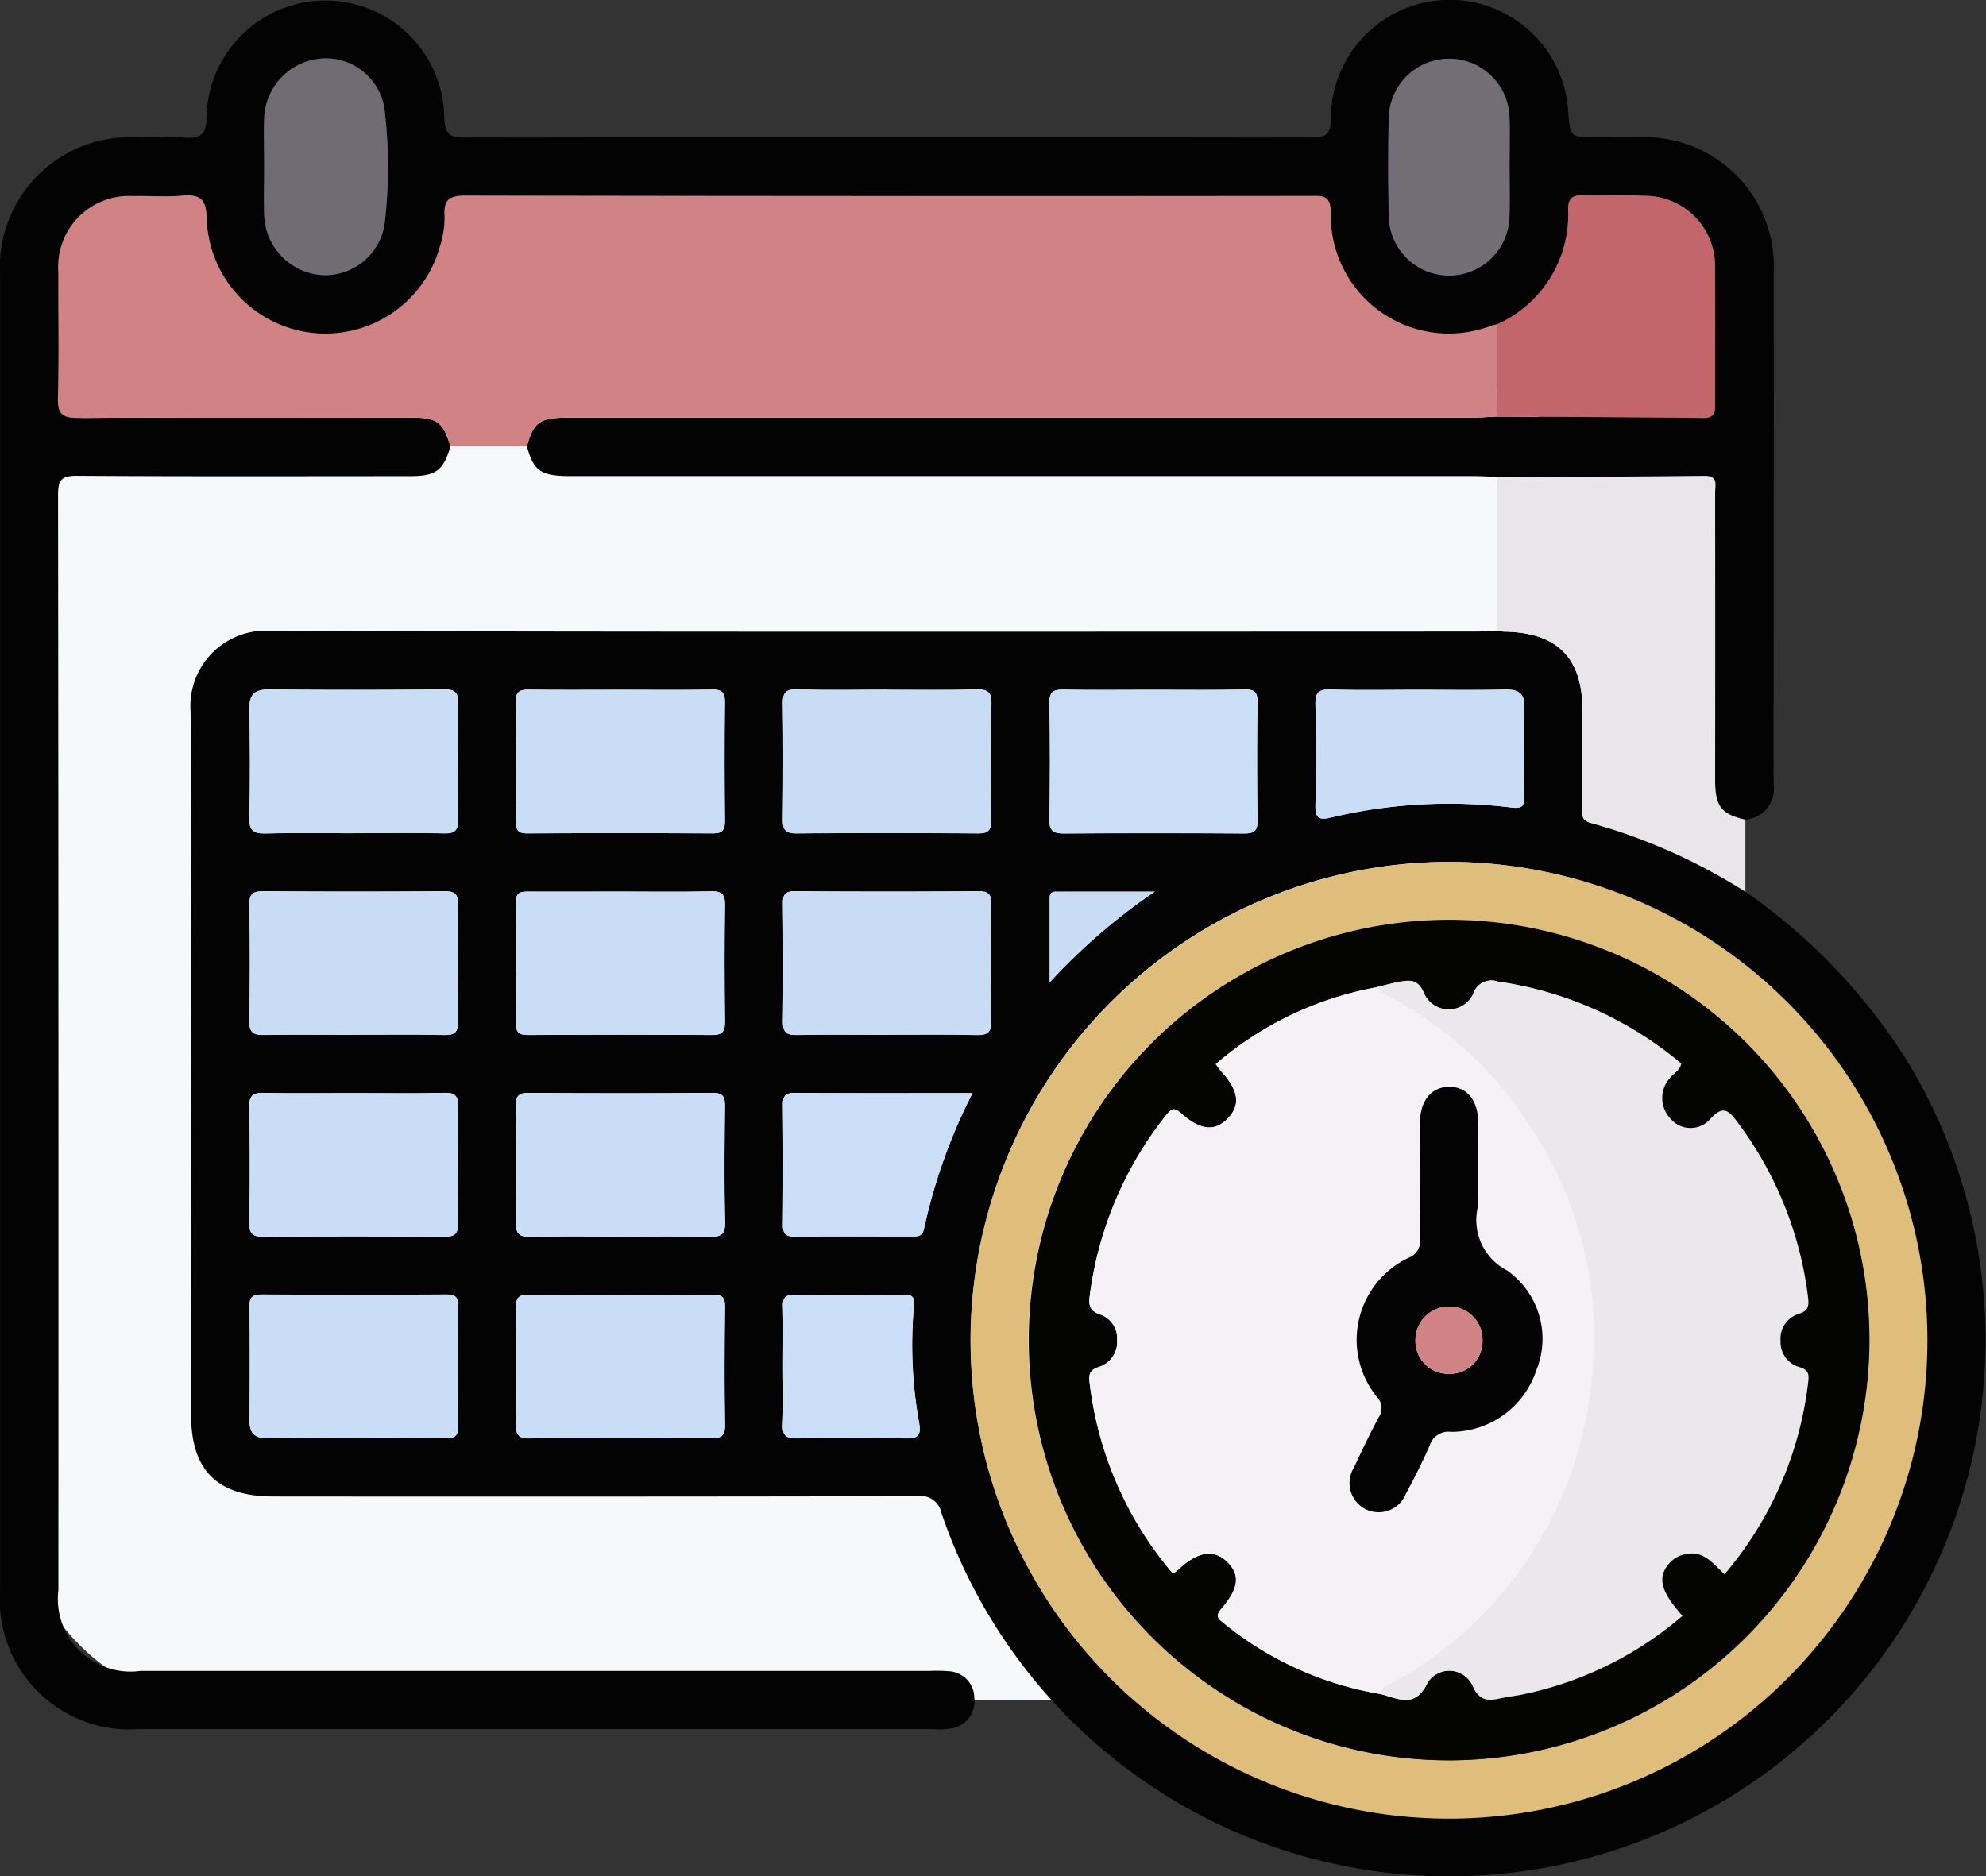 <svg xmlns="http://www.w3.org/2000/svg" width="76.136" height="71.944" viewBox="0 0 76.136 71.944">
  <rect x="0" y="0" width="76.136" height="71.944" fill="#333333" stroke="none"/>
  <g id="Grupo_991943" data-name="Grupo 991943" transform="translate(-844.638 -447.57)">
    <rect id="Rectángulo_309148" data-name="Rectángulo 309148" width="60.862" height="50.962" rx="7" transform="translate(845.444 461.809)" fill="#f7f8f9"/>
    <path id="Trazado_651343" data-name="Trazado 651343" d="M928.774,538.779a22.378,22.378,0,0,1,6.129,6.374,20.562,20.562,0,1,1-36.948,17.453.813.813,0,0,0-.943-.648q-12.337.022-24.674.01c-2.141,0-3.149-1-3.149-3.12,0-8.99.021-17.98-.019-26.969a2.888,2.888,0,0,1,3.117-3.1c15.359.046,30.719.026,46.078.024.3,0,.593-.018.889-.028.1.01.2.028.293.03,2.024.04,2.98,1.007,2.982,3.023,0,1.235,0,2.471,0,3.706,0,.25-.085.5.328.608A22.125,22.125,0,0,1,928.774,538.779Zm-10.8-1.135a18.342,18.342,0,1,0,17.765,19.194A18.4,18.4,0,0,0,917.978,537.644Zm-32.314-6.608c-1.165,0-2.329.01-3.493-.006-.349,0-.538.038-.53.469.026,1.535.016,3.071.005,4.607,0,.311.084.437.417.435q3.568-.017,7.136,0c.366,0,.46-.132.456-.476-.014-1.511-.018-3.022,0-4.533.005-.389-.108-.513-.5-.505C887.993,531.05,886.828,531.036,885.664,531.036Zm-.038,7.737c-1.164,0-2.328.007-3.492,0-.315,0-.5.027-.492.428.023,1.535.018,3.07,0,4.6,0,.348.1.473.458.471q3.529-.021,7.058,0c.4,0,.5-.137.5-.515-.018-1.485-.022-2.971,0-4.456.007-.423-.12-.548-.54-.539C887.954,538.79,886.789,538.773,885.625,538.773ZM875.394,546.5c-1.139,0-2.278.015-3.417-.008-.405-.008-.564.089-.556.529q.039,2.227,0,4.455c-.007.435.146.536.556.532q3.454-.026,6.908,0c.418,0,.545-.113.538-.535q-.036-2.227,0-4.455c.007-.428-.127-.538-.54-.528C877.722,546.519,876.558,546.5,875.394,546.5Zm10.247,5.5c1.137,0,2.274-.015,3.411.008.414.008.621-.048.609-.549-.035-1.482-.022-2.965-.005-4.447,0-.365-.065-.524-.48-.52q-3.522.029-7.044,0c-.4,0-.494.128-.489.508.02,1.483.029,2.966,0,4.448-.011.481.156.574.592.563C883.367,551.983,884.5,552,885.641,552Zm.029,7.73c1.14,0,2.28-.013,3.419.007.388.007.578-.053.57-.513-.028-1.51-.021-3.022,0-4.532,0-.359-.11-.463-.463-.461q-3.531.02-7.061,0c-.4,0-.494.13-.489.509q.03,2.229,0,4.458c-.006.416.1.556.535.545C883.34,559.712,884.505,559.731,885.67,559.731Zm10.179-28.7c-1.138,0-2.276.026-3.412-.013-.481-.016-.569.148-.561.586.026,1.458.021,2.917,0,4.375-.005.391.061.567.516.562,2.324-.023,4.649-.02,6.974,0,.4,0,.5-.143.5-.515-.015-1.483-.028-2.967.006-4.45.012-.5-.189-.561-.609-.553C898.124,531.052,896.986,531.036,895.848,531.036Zm-20.454,13.23c1.163,0,2.326-.018,3.488.01.419.01.55-.108.542-.534q-.037-2.225,0-4.452c.008-.431-.133-.529-.542-.526q-3.451.028-6.9,0c-.4,0-.568.076-.56.524.027,1.483.024,2.968,0,4.452-.007.433.148.542.558.534C873.117,544.25,874.256,544.266,875.394,544.265Zm20.443,0c1.162,0,2.324-.018,3.485.01.427.01.55-.13.544-.545-.02-1.482-.017-2.965,0-4.448,0-.367-.076-.522-.486-.519q-3.522.027-7.045,0c-.359,0-.459.108-.455.46.017,1.507.023,3.015,0,4.522-.007.436.141.537.55.528C893.562,544.249,894.7,544.265,895.836,544.265Zm-20.433-7.73c1.162,0,2.325-.018,3.487.01.428.01.54-.129.533-.542-.023-1.483-.025-2.967,0-4.45.008-.431-.133-.529-.542-.526-2.226.019-4.452.025-6.678,0-.581-.007-.793.188-.782.768.026,1.384.032,2.77,0,4.153-.013.518.186.61.645.6C873.177,536.516,874.29,536.536,875.4,536.536Zm.08,23.2c1.138,0,2.276-.011,3.413.006.351.005.535-.039.528-.468-.025-1.532-.021-3.066,0-4.6,0-.37-.126-.448-.468-.446q-3.524.019-7.048,0c-.334,0-.488.07-.483.447.019,1.459.016,2.918,0,4.376,0,.51.211.7.718.689C873.258,559.715,874.371,559.731,875.484,559.731Zm30.658-28.695c-1.164,0-2.329.014-3.493-.008-.4-.007-.564.074-.556.52.027,1.485.025,2.972,0,4.458-.007.431.139.54.553.537q3.456-.026,6.913,0c.383,0,.516-.1.51-.5-.021-1.511-.023-3.022,0-4.533.007-.407-.134-.494-.51-.487C908.421,531.05,907.281,531.036,906.141,531.036Zm10.135,0c-1.139,0-2.278.023-3.416-.011-.471-.014-.582.142-.571.59.029,1.286.027,2.574,0,3.86-.008.435.116.575.544.47a19.573,19.573,0,0,1,7-.392c.464.055.466-.146.463-.479-.01-1.113-.027-2.228.006-3.341.017-.579-.24-.718-.76-.706C918.455,531.054,917.365,531.036,916.276,531.036ZM899.145,546.5c-2.36,0-4.586.008-6.813-.008-.363,0-.457.114-.453.463q.025,2.3,0,4.6c0,.375.139.449.477.445,1.486-.015,2.972-.007,4.458-.005.229,0,.408.011.475-.305A21.337,21.337,0,0,1,899.145,546.5Zm-7.259,10.482c0,.743.025,1.487-.01,2.228-.021.438.137.535.548.528,1.386-.024,2.774-.03,4.16,0,.475.011.594-.114.517-.58a16.832,16.832,0,0,1-.2-4.51c.037-.345-.08-.421-.395-.419-1.387.011-2.774.015-4.16,0-.348,0-.477.085-.465.451C891.9,555.449,891.886,556.217,891.886,556.984Zm14.241-18.206c-1.388,0-2.6,0-3.812,0-.154,0-.211.1-.211.24v3.234A23.178,23.178,0,0,1,906.127,538.778Z" transform="translate(-17.224 -57.017)" fill="#030303"/>
    <path id="Trazado_651344" data-name="Trazado 651344" d="M861.906,464.687c-.27.923-.549,1.139-1.541,1.14-4.262,0-8.525.015-12.787-.014-.6,0-.715.176-.714.737q.023,21,.013,41.991a2.784,2.784,0,0,0,3.134,3.1q15.129,0,30.258,0a5.4,5.4,0,0,1,.743.011,1.028,1.028,0,0,1,.978,1.028,1.055,1.055,0,0,1-.911,1.169,2.879,2.879,0,0,1-.666.023q-15.241,0-30.481,0a4.972,4.972,0,0,1-5.292-5.3q0-25.232,0-50.464a4.983,4.983,0,0,1,5.186-5.272c.619-.012,1.242-.041,1.858.009.634.052.87-.092.873-.81a4.558,4.558,0,0,1,9.114.038c.027.7.25.774.847.773q16.17-.025,32.34,0c.574,0,.8-.074.8-.737a4.554,4.554,0,0,1,9.1-.26c.074.985.074.985,1.077.985.57,0,1.141-.014,1.71,0a4.943,4.943,0,0,1,5.089,5.2c.014,5.029,0,10.058,0,15.087,0,1.511-.011,3.022,0,4.534a1.175,1.175,0,0,1-1.084,1.34c-.917-.205-1.159-.507-1.16-1.5q-.005-5.524,0-11.048c0-.293.132-.643-.425-.636-2.644.034-5.288.035-7.932.047-.3-.012-.592-.033-.888-.033l-34.624,0c-1.151,0-1.422-.187-1.683-1.141.269-.95.488-1.1,1.622-1.1q17.3,0,34.6,0c.32,0,.64-.028.961-.042,2.643.016,5.287.027,7.93.055.455,0,.442-.266.442-.58,0-1.705.009-3.411-.006-5.116a2.689,2.689,0,0,0-2.708-2.824c-.789-.043-1.582.006-2.373-.019-.427-.014-.556.156-.55.565a4.6,4.6,0,0,1-2.732,4.386c-.072.018-.145.032-.216.055a4.529,4.529,0,0,1-6.156-4.363c-.013-.676-.357-.613-.788-.613q-16.2,0-32.4-.012c-.623,0-.821.17-.785.782a3.649,3.649,0,0,1-.179,1.167,4.554,4.554,0,0,1-8.941-1.051c-.013-.8-.274-.956-.972-.895-.615.054-1.238,0-1.857.015A2.713,2.713,0,0,0,846.876,458c-.008,1.609.028,3.22-.017,4.828-.018.626.173.773.783.769,4.26-.027,8.52-.016,12.781-.013C861.408,463.588,861.621,463.755,861.906,464.687Zm-7.141-10.769c0,.619-.021,1.239,0,1.857a2.385,2.385,0,0,0,2.241,2.346,2.31,2.31,0,0,0,2.389-2.074,18.675,18.675,0,0,0,0-4.147,2.275,2.275,0,0,0-2.449-2.084,2.381,2.381,0,0,0-2.182,2.321C854.743,452.728,854.766,453.323,854.765,453.918Zm47.747.035c0-.618.017-1.237,0-1.855a2.315,2.315,0,0,0-4.629-.017q-.044,1.891,0,3.784a2.314,2.314,0,0,0,4.626.017C902.531,455.24,902.51,454.6,902.512,453.952Z" transform="translate(0 0)" fill="#030303"/>
    <path id="Trazado_651345" data-name="Trazado 651345" d="M907.256,481.209c-.32.015-.64.042-.961.042q-17.3,0-34.6,0c-1.135,0-1.354.152-1.623,1.1H867.14c-.285-.932-.5-1.1-1.483-1.1-4.26,0-8.52-.015-12.781.013-.61,0-.8-.143-.783-.769.045-1.608.009-3.218.017-4.828a2.713,2.713,0,0,1,2.858-2.911c.619-.016,1.242.039,1.857-.015.7-.061.959.094.972.895a4.554,4.554,0,0,0,8.941,1.051,3.647,3.647,0,0,0,.179-1.167c-.036-.612.162-.783.785-.782q16.2.03,32.4.012c.431,0,.775-.064.788.613a4.529,4.529,0,0,0,6.156,4.363c.071-.022.144-.036.216-.054Q907.257,479.443,907.256,481.209Z" transform="translate(-5.234 -17.668)" fill="#d08284"/>
    <path id="Trazado_651346" data-name="Trazado 651346" d="M1037.318,508.872c2.644-.013,5.288-.013,7.932-.047.557-.007.424.344.425.636q.006,5.524,0,11.048c0,.991.243,1.293,1.16,1.5l0,2.764a22.125,22.125,0,0,0-5.915-2.636c-.413-.106-.327-.358-.328-.608-.006-1.236,0-2.471,0-3.706,0-2.016-.958-2.983-2.982-3.023-.1,0-.2-.02-.293-.03Q1037.316,511.82,1037.318,508.872Z" transform="translate(-135.285 -43.009)" fill="#e8e6e9"/>
    <path id="Trazado_651347" data-name="Trazado 651347" d="M988.451,558.514a18.342,18.342,0,1,1-18.9,17.7A18.385,18.385,0,0,1,988.451,558.514Zm-.627,34.441a16.115,16.115,0,1,0-16.062-16.171A16.134,16.134,0,0,0,987.825,592.954Z" transform="translate(-87.697 -77.886)" fill="#dfbd7b"/>
    <path id="Trazado_651348" data-name="Trazado 651348" d="M915.061,536.345c1.164,0,2.329.015,3.493-.008.392-.007.505.117.5.505-.021,1.511-.017,3.022,0,4.533,0,.344-.09.478-.456.476q-3.568-.02-7.136,0c-.334,0-.42-.124-.417-.435.011-1.536.021-3.072-.005-4.607-.007-.432.182-.474.53-.469C912.732,536.355,913.9,536.345,915.061,536.345Z" transform="translate(-46.622 -62.326)" fill="#caddf6"/>
    <path id="Trazado_651349" data-name="Trazado 651349" d="M915.025,562.316c1.164,0,2.329.017,3.492-.009.42-.01.547.116.54.539-.024,1.485-.02,2.971,0,4.456,0,.377-.092.518-.5.515q-3.529-.025-7.058,0c-.363,0-.462-.122-.458-.471.015-1.535.02-3.07,0-4.6-.006-.4.178-.432.492-.428C912.7,562.323,913.861,562.316,915.025,562.316Z" transform="translate(-46.624 -80.56)" fill="#caddf6"/>
    <path id="Trazado_651350" data-name="Trazado 651350" d="M880.7,588.265c1.164,0,2.328.017,3.491-.009.413-.009.547.1.54.528q-.039,2.227,0,4.455c.007.422-.12.539-.538.535q-3.454-.029-6.908,0c-.41,0-.563-.1-.556-.532q.036-2.227,0-4.455c-.007-.44.151-.537.556-.529C878.425,588.28,879.564,588.265,880.7,588.265Z" transform="translate(-22.533 -98.78)" fill="#caddf6"/>
    <path id="Trazado_651351" data-name="Trazado 651351" d="M915.033,593.767c-1.137,0-2.275-.019-3.411.01-.436.011-.6-.082-.592-.563.033-1.482.024-2.965,0-4.447-.005-.379.087-.51.489-.508q3.522.027,7.044,0c.415,0,.485.155.48.52-.017,1.483-.029,2.966.005,4.447.012.5-.194.557-.609.549C917.307,593.752,916.17,593.767,915.033,593.767Z" transform="translate(-46.616 -98.782)" fill="#caddf7"/>
    <path id="Trazado_651352" data-name="Trazado 651352" d="M915.069,619.731c-1.164,0-2.33-.019-3.493.01-.431.011-.542-.129-.535-.545q.035-2.229,0-4.458c-.005-.379.085-.512.489-.509q3.531.028,7.061,0c.353,0,.467.1.463.461-.018,1.511-.025,3.022,0,4.532.009.46-.182.52-.57.513C917.349,619.718,916.209,619.731,915.069,619.731Z" transform="translate(-46.624 -117.017)" fill="#caddf7"/>
    <path id="Trazado_651353" data-name="Trazado 651353" d="M949.371,536.332c1.138,0,2.275.016,3.412-.008.421-.009.621.053.609.552-.034,1.482-.021,2.966-.006,4.45,0,.372-.094.518-.5.515-2.325-.017-4.649-.021-6.974,0-.455,0-.521-.171-.516-.562.019-1.458.024-2.917,0-4.375-.008-.438.08-.6.561-.586C947.1,536.358,948.234,536.332,949.371,536.332Z" transform="translate(-70.747 -62.313)" fill="#c9dcf6"/>
    <path id="Trazado_651354" data-name="Trazado 651354" d="M880.7,567.81c-1.138,0-2.277-.016-3.414.008-.41.009-.565-.1-.558-.534.023-1.484.026-2.968,0-4.452-.008-.448.162-.527.56-.524q3.451.024,6.9,0c.409,0,.549.094.542.525q-.04,2.225,0,4.452c.007.427-.123.544-.542.534C883.028,567.792,881.864,567.81,880.7,567.81Z" transform="translate(-22.532 -80.561)" fill="#c9dcf6"/>
    <path id="Trazado_651355" data-name="Trazado 651355" d="M949.36,567.81c-1.137,0-2.274-.016-3.411.009-.409.009-.557-.092-.55-.528.026-1.507.02-3.015,0-4.522,0-.352.1-.462.455-.46q3.522.022,7.045,0c.41,0,.491.152.486.519-.016,1.482-.019,2.965,0,4.448.006.415-.117.555-.544.545C951.684,567.792,950.521,567.81,949.36,567.81Z" transform="translate(-70.747 -80.561)" fill="#c9dcf6"/>
    <path id="Trazado_651356" data-name="Trazado 651356" d="M880.707,541.84c-1.113,0-2.227-.019-3.339.009-.459.012-.658-.08-.645-.6.036-1.384.03-2.769,0-4.153-.011-.58.2-.774.782-.768,2.226.026,4.452.02,6.678,0,.409,0,.55.094.542.526-.026,1.483-.024,2.967,0,4.45.006.414-.105.553-.533.542C883.032,541.821,881.869,541.84,880.707,541.84Z" transform="translate(-22.528 -62.321)" fill="#caddf6"/>
    <path id="Trazado_651357" data-name="Trazado 651357" d="M880.8,619.722c-1.113,0-2.226-.016-3.339.007-.506.01-.722-.179-.718-.689.013-1.459.015-2.918,0-4.376,0-.377.149-.449.483-.447q3.524.015,7.048,0c.342,0,.473.076.468.446-.02,1.533-.024,3.066,0,4.6.007.429-.177.473-.528.468C883.074,619.712,881.937,619.722,880.8,619.722Z" transform="translate(-22.539 -117.008)" fill="#caddf6"/>
    <path id="Trazado_651358" data-name="Trazado 651358" d="M983.747,536.347c1.14,0,2.28.014,3.419-.008.376-.007.516.08.51.487-.024,1.51-.022,3.022,0,4.533.005.4-.128.5-.511.5q-3.456-.024-6.913,0c-.414,0-.559-.107-.553-.537.023-1.486.026-2.973,0-4.458-.008-.446.161-.527.556-.519C981.418,536.361,982.583,536.347,983.747,536.347Z" transform="translate(-94.83 -62.327)" fill="#cbdef7"/>
    <path id="Trazado_651359" data-name="Trazado 651359" d="M1017.918,536.338c1.089,0,2.179.018,3.268-.008.52-.012.777.127.76.706-.032,1.113-.016,2.227-.006,3.341,0,.333,0,.534-.463.479a19.573,19.573,0,0,0-7,.392c-.429.1-.553-.035-.545-.47.025-1.286.028-2.574,0-3.86-.01-.448.1-.6.571-.59C1015.64,536.361,1016.779,536.338,1017.918,536.338Z" transform="translate(-118.866 -62.318)" fill="#caddf7"/>
    <path id="Trazado_651360" data-name="Trazado 651360" d="M952.675,588.272a21.333,21.333,0,0,0-1.857,5.195c-.067.316-.247.306-.475.305-1.486,0-2.972-.01-4.458.005-.338,0-.481-.07-.477-.445q.028-2.3,0-4.6c0-.349.09-.466.453-.463C948.089,588.279,950.316,588.272,952.675,588.272Z" transform="translate(-70.755 -98.786)" fill="#cbdef7"/>
    <path id="Trazado_651361" data-name="Trazado 651361" d="M945.408,616.989c0-.768.018-1.536-.008-2.3-.013-.366.117-.456.465-.451,1.387.017,2.773.014,4.16,0,.315,0,.431.074.395.419a16.832,16.832,0,0,0,.2,4.51c.076.466-.043.591-.517.58-1.386-.032-2.774-.026-4.16,0-.41.007-.568-.09-.548-.528C945.433,618.476,945.408,617.732,945.408,616.989Z" transform="translate(-70.746 -117.021)" fill="#cbdef7"/>
    <path id="Trazado_651362" data-name="Trazado 651362" d="M983.762,562.358a23.18,23.18,0,0,0-4.023,3.475V562.6c0-.141.057-.24.211-.24C981.162,562.357,982.373,562.358,983.762,562.358Z" transform="translate(-94.859 -80.596)" fill="#c9dcf6"/>
    <path id="Trazado_651363" data-name="Trazado 651363" d="M1037.288,481.187q0-1.767,0-3.533a4.6,4.6,0,0,0,2.732-4.386c-.006-.409.122-.579.55-.565.79.025,1.584-.024,2.372.019a2.689,2.689,0,0,1,2.708,2.824c.015,1.7,0,3.41.006,5.116,0,.314.014.585-.442.58C1042.574,481.213,1039.931,481.2,1037.288,481.187Z" transform="translate(-135.266 -17.645)" fill="#c3666b"/>
    <path id="Trazado_651364" data-name="Trazado 651364" d="M878.618,459.195c0-.594-.022-1.189,0-1.782a2.381,2.381,0,0,1,2.182-2.321,2.275,2.275,0,0,1,2.449,2.084,18.686,18.686,0,0,1,0,4.147,2.31,2.31,0,0,1-2.39,2.074,2.385,2.385,0,0,1-2.241-2.346C878.6,460.433,878.618,459.814,878.618,459.195Z" transform="translate(-23.853 -5.277)" fill="#716c74"/>
    <path id="Trazado_651365" data-name="Trazado 651365" d="M1027.958,459.234c0,.643.02,1.287-.005,1.929a2.314,2.314,0,0,1-4.627-.017q-.047-1.891,0-3.784a2.315,2.315,0,0,1,4.629.017C1027.976,458,1027.959,458.616,1027.958,459.234Z" transform="translate(-125.448 -5.282)" fill="#736d76"/>
    <path id="Trazado_651366" data-name="Trazado 651366" d="M993.066,598.2a16.115,16.115,0,1,1,16.18-16.044A16.155,16.155,0,0,1,993.066,598.2Zm-2.555-2.541c.677.179,1.325.565,1.8-.445a.985.985,0,0,1,1.718.115c.252.588.576.6,1.063.5.313-.069.635-.1.948-.17a13.587,13.587,0,0,0,6.037-2.994c-.84-.939-.972-1.476-.51-2.01a1.115,1.115,0,0,1,.7-.37c.658-.105,1,.4,1.423.784a13.819,13.819,0,0,0,3.205-7.349c.036-.3.034-.482-.332-.591a1,1,0,0,1-.726-1.016.989.989,0,0,1,.7-1.027c.387-.118.391-.336.351-.664a13.989,13.989,0,0,0-2.682-6.659c-.343-.466-.564-.712-1.075-.135a1,1,0,0,1-1.52-.038,1.138,1.138,0,0,1-.014-1.548c.144-.181.386-.29.433-.557a13.977,13.977,0,0,0-7.022-3.14.733.733,0,0,0-.952.466,1.035,1.035,0,0,1-1.891-.03c-.221-.509-.51-.505-.9-.435-.337.061-.668.153-1,.232a13.025,13.025,0,0,0-6.08,2.929c.077.1.127.188.192.259.681.748.766,1.288.281,1.81s-1.052.488-1.8-.179c-.261-.233-.37-.192-.566.055a13.981,13.981,0,0,0-2.939,6.942c-.05.365.008.581.4.713a.967.967,0,0,1,.649.985,1,1,0,0,1-.7,1.029c-.342.112-.394.274-.356.583a13.774,13.774,0,0,0,3.2,7.345c.094-.074.155-.116.209-.167.739-.693,1.359-.791,1.866-.29s.454,1.011-.221,1.8c-.2.236-.178.341.046.515A12.856,12.856,0,0,0,990.511,595.659Z" transform="translate(-92.939 -83.132)" fill="#040403"/>
    <path id="Trazado_651367" data-name="Trazado 651367" d="M996.013,601.793a12.855,12.855,0,0,1-6.062-2.759c-.225-.174-.248-.28-.046-.515.676-.789.722-1.306.221-1.8s-1.127-.4-1.866.29c-.054.051-.115.093-.209.167a13.774,13.774,0,0,1-3.2-7.345c-.038-.309.013-.471.356-.583a1,1,0,0,0,.7-1.029.967.967,0,0,0-.649-.985c-.4-.132-.453-.348-.4-.713a13.983,13.983,0,0,1,2.939-6.942c.2-.247.3-.288.566-.055.748.667,1.312.7,1.8.179s.4-1.061-.281-1.81c-.065-.071-.115-.155-.192-.259a13.025,13.025,0,0,1,6.081-2.929c.233.14.46.289.7.417a14.109,14.109,0,0,1,5.088,4.629,14.485,14.485,0,0,1,2.5,10.324,14.779,14.779,0,0,1-7.592,11.28C996.277,601.465,996.029,601.51,996.013,601.793Zm3.73-19.678c0-.742,0-1.485,0-2.227-.007-.863-.424-1.375-1.109-1.377s-1.12.523-1.124,1.374c-.007,1.485-.011,2.969,0,4.454a.681.681,0,0,1-.439.728,3.481,3.481,0,0,0-1.209,5.343.615.615,0,0,1,.061.777c-.335.631-.647,1.276-.947,1.926a1.119,1.119,0,1,0,1.988,1.009c.326-.609.64-1.226.916-1.858a.755.755,0,0,1,.828-.522,3.438,3.438,0,0,0,3.26-2.359,3.2,3.2,0,0,0-1.127-3.834,2.174,2.174,0,0,1-1.105-2.468C999.76,582.76,999.744,582.437,999.744,582.115Z" transform="translate(-98.441 -89.266)" fill="#f4f2f5"/>
    <path id="Trazado_651368" data-name="Trazado 651368" d="M1021.776,601.168c.016-.283.264-.328.449-.437a14.779,14.779,0,0,0,7.592-11.28,14.486,14.486,0,0,0-2.5-10.324,14.11,14.11,0,0,0-5.088-4.629c-.239-.128-.466-.278-.7-.417.334-.078.665-.171,1-.231.395-.071.684-.074.9.435a1.035,1.035,0,0,0,1.891.03.733.733,0,0,1,.952-.466,13.976,13.976,0,0,1,7.022,3.14c-.046.267-.289.376-.433.557a1.138,1.138,0,0,0,.014,1.548,1,1,0,0,0,1.52.038c.511-.577.733-.332,1.075.135a13.987,13.987,0,0,1,2.682,6.658c.041.328.036.545-.351.664a.989.989,0,0,0-.7,1.027,1,1,0,0,0,.726,1.016c.366.109.368.288.332.591a13.82,13.82,0,0,1-3.205,7.35c-.424-.383-.765-.889-1.423-.784a1.116,1.116,0,0,0-.7.37c-.462.534-.33,1.071.51,2.01a13.588,13.588,0,0,1-6.037,2.994c-.313.071-.635.1-.948.17-.487.109-.811.093-1.063-.495a.985.985,0,0,0-1.718-.115C1023.1,601.733,1022.453,601.347,1021.776,601.168Z" transform="translate(-124.204 -88.641)" fill="#eae8eb"/>
    <path id="Trazado_651369" data-name="Trazado 651369" d="M1023.272,591.084c0,.322.017.645,0,.965a2.174,2.174,0,0,0,1.105,2.467,3.2,3.2,0,0,1,1.127,3.834,3.437,3.437,0,0,1-3.26,2.359.755.755,0,0,0-.827.522c-.276.632-.59,1.249-.916,1.858a1.119,1.119,0,1,1-1.988-1.009c.3-.649.612-1.294.947-1.926a.615.615,0,0,0-.061-.777,3.481,3.481,0,0,1,1.209-5.343.681.681,0,0,0,.439-.728c-.016-1.485-.012-2.969,0-4.454,0-.851.444-1.376,1.124-1.374s1.1.514,1.109,1.377C1023.277,589.6,1023.272,590.342,1023.272,591.084Zm.169,6.124a1.264,1.264,0,0,0-1.306-1.3,1.281,1.281,0,0,0-1.264,1.276,1.258,1.258,0,0,0,1.31,1.3A1.245,1.245,0,0,0,1023.442,597.208Z" transform="translate(-121.97 -98.235)" fill="#030303"/>
    <path id="Trazado_651370" data-name="Trazado 651370" d="M1029.386,617.067a1.245,1.245,0,0,1-1.26,1.269,1.258,1.258,0,0,1-1.31-1.3,1.281,1.281,0,0,1,1.264-1.276A1.264,1.264,0,0,1,1029.386,617.067Z" transform="translate(-127.914 -118.094)" fill="#d08284"/>
  </g>
</svg>

